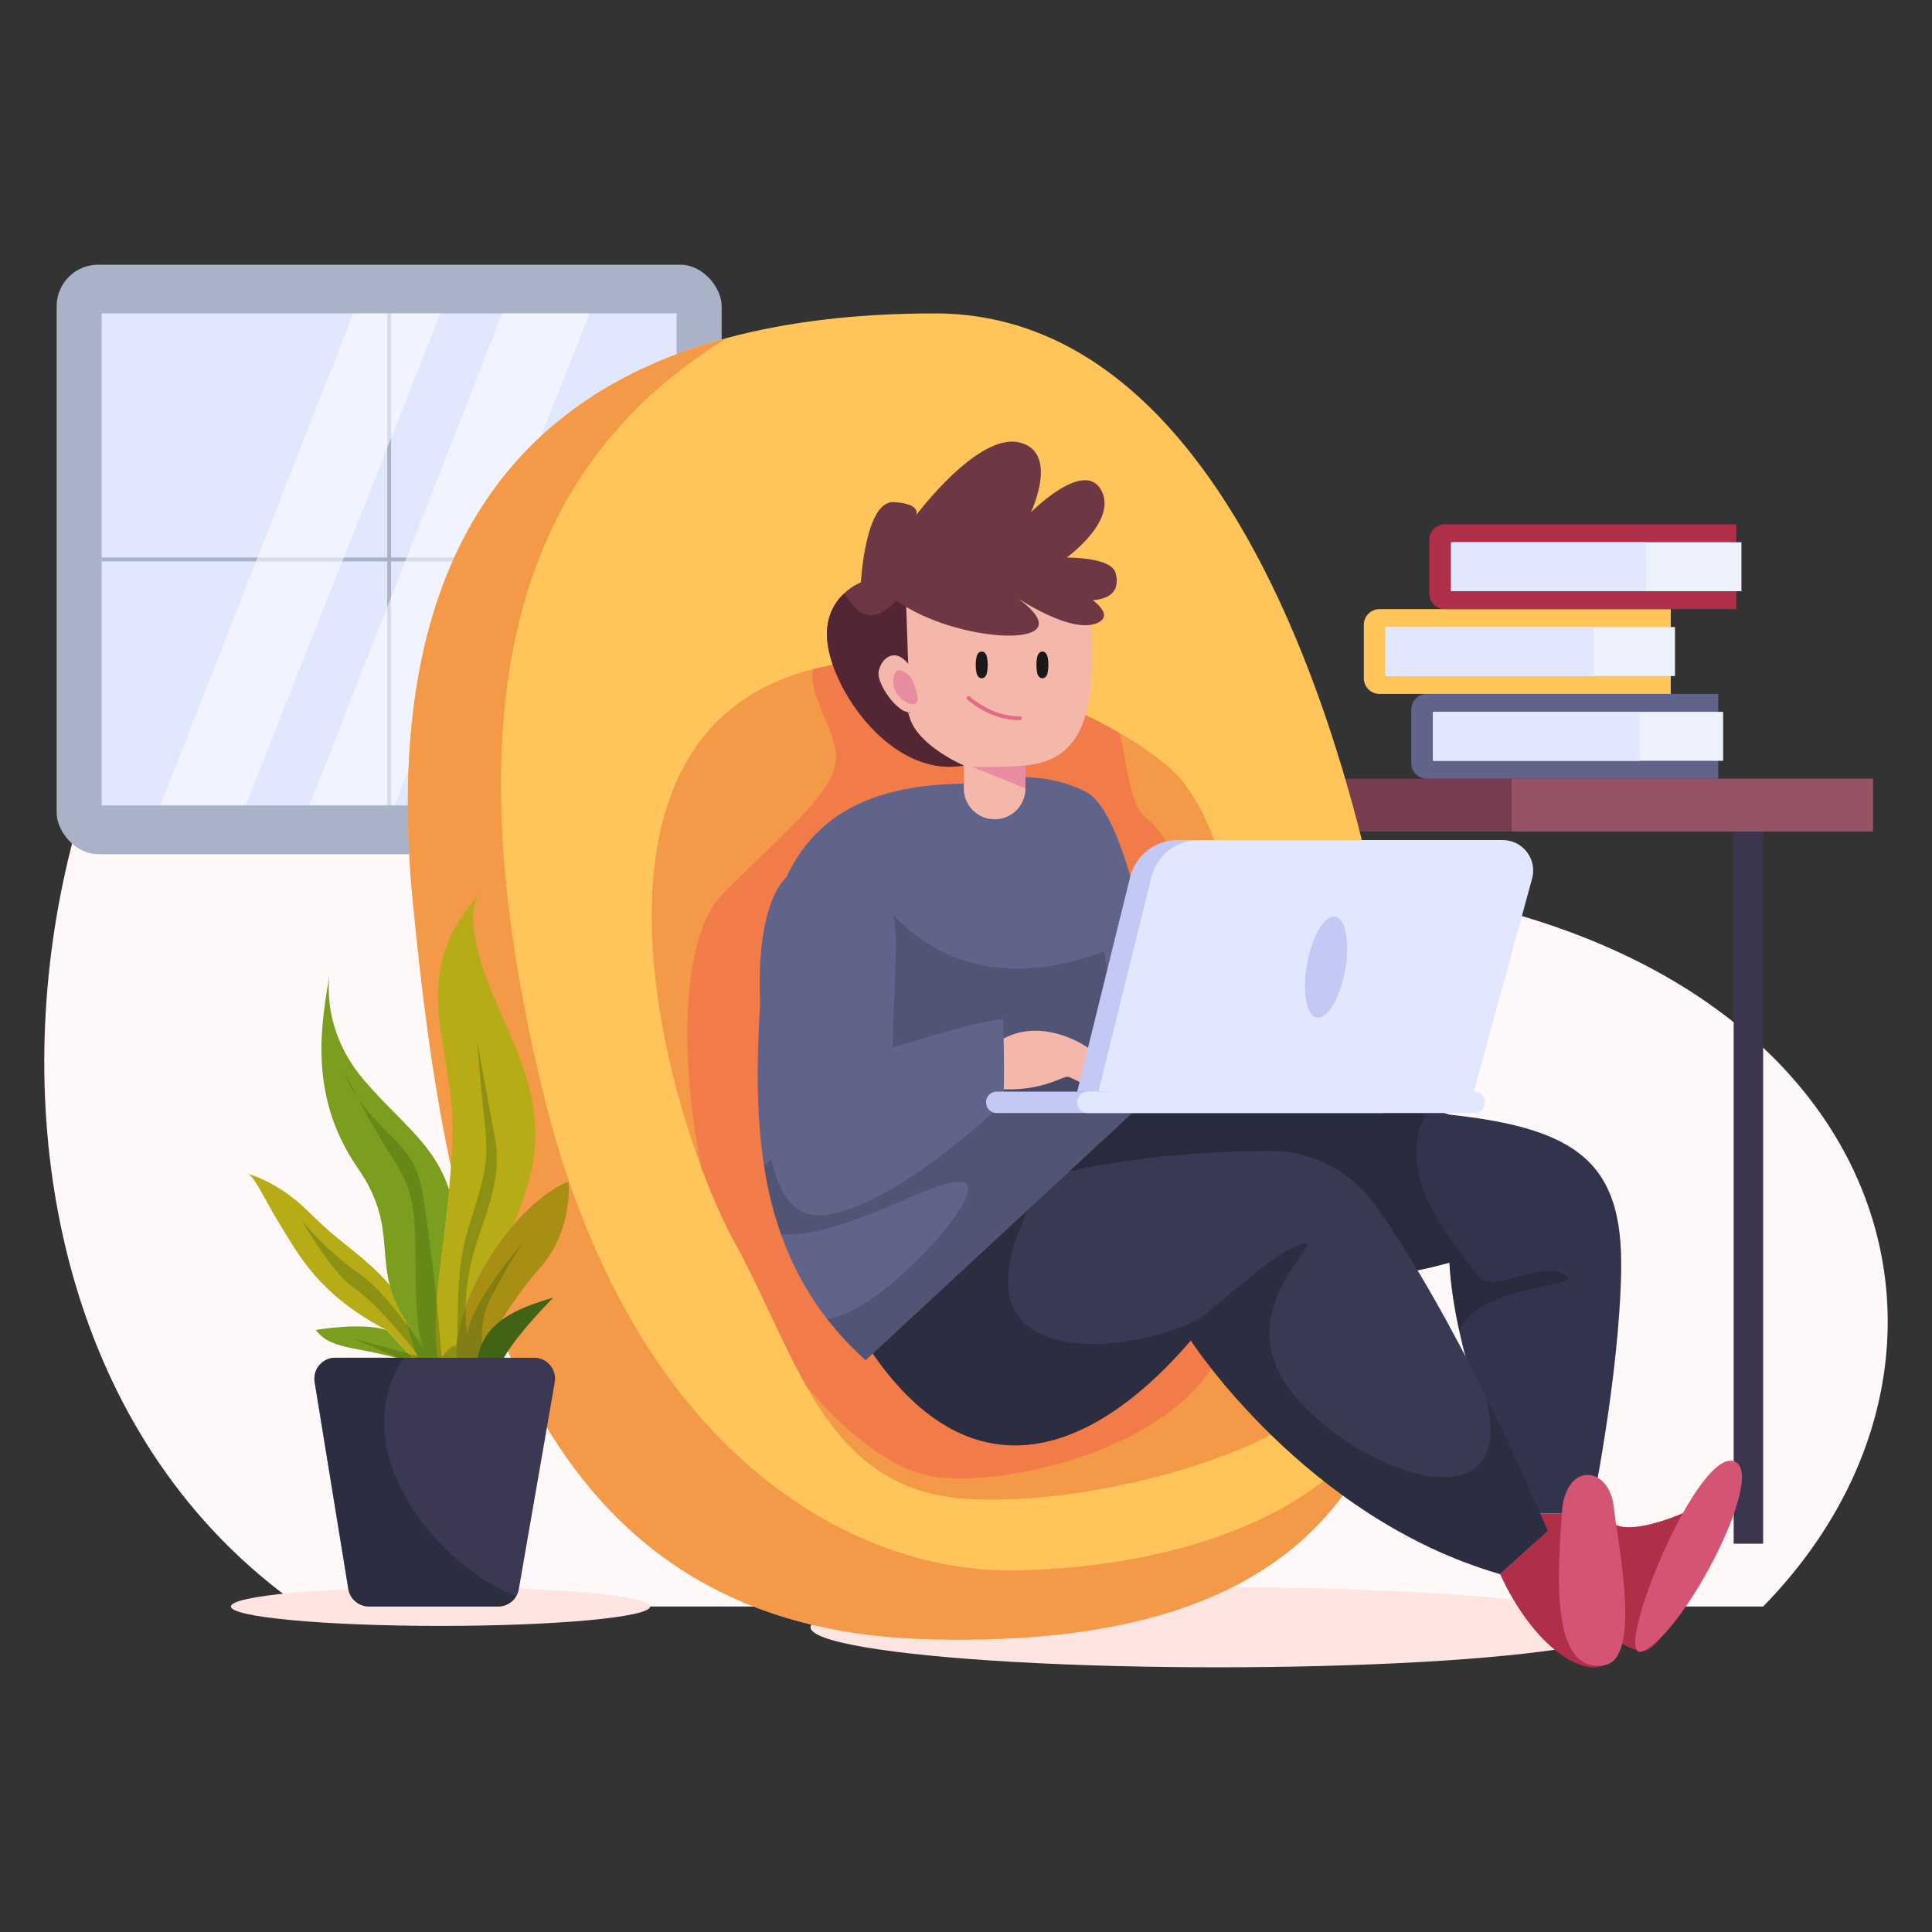 <?xml version="1.0" encoding="UTF-8"?>
<svg id="OBJECTS" xmlns="http://www.w3.org/2000/svg" viewBox="0 0 500 500">
  <rect x="0" y="0" width="500" height="500" fill="#333333" stroke="none"/>
  <defs>
    <style>
      .cls-1 {
        fill: #b7ac15;
      }

      .cls-1, .cls-2, .cls-3, .cls-4, .cls-5, .cls-6, .cls-7, .cls-8, .cls-9, .cls-10, .cls-11, .cls-12, .cls-13, .cls-14, .cls-15, .cls-16, .cls-17, .cls-18, .cls-19, .cls-20, .cls-21, .cls-22, .cls-23, .cls-24, .cls-25, .cls-26, .cls-27, .cls-28, .cls-29, .cls-30 {
        stroke-width: 0px;
      }

      .cls-2 {
        fill: #fff;
      }

      .cls-2, .cls-7 {
        opacity: .54;
      }

      .cls-3 {
        fill: #31344c;
      }

      .cls-4 {
        fill: #f27c49;
      }

      .cls-5, .cls-21 {
        fill: #383952;
      }

      .cls-31 {
        stroke: #191918;
        stroke-width: 2px;
      }

      .cls-31, .cls-32, .cls-33 {
        fill: none;
        stroke-miterlimit: 10;
      }

      .cls-6 {
        fill: #aab2c8;
      }

      .cls-7 {
        fill: #232433;
      }

      .cls-8 {
        fill: #ffe5e2;
      }

      .cls-9 {
        fill: #e0e7ff;
      }

      .cls-10 {
        fill: #3b364d;
      }

      .cls-11, .cls-21 {
        opacity: .36;
      }

      .cls-11, .cls-23 {
        fill: #426313;
      }

      .cls-12 {
        fill: #61648a;
      }

      .cls-13 {
        fill: #c3c9f4;
      }

      .cls-32 {
        stroke: #e56a85;
        stroke-linecap: round;
      }

      .cls-14 {
        fill: #edf1fc;
      }

      .cls-15 {
        fill: #d35473;
      }

      .cls-16 {
        fill: #965363;
      }

      .cls-17 {
        fill: #a88f14;
      }

      .cls-18 {
        fill: #af2f48;
      }

      .cls-19 {
        fill: #6d3744;
      }

      .cls-20 {
        fill: #7c9e1e;
      }

      .cls-22 {
        fill: #773c4d;
      }

      .cls-33 {
        stroke: #aab2c8;
      }

      .cls-24 {
        fill: #f4b8ab;
      }

      .cls-25 {
        fill: #542633;
      }

      .cls-26 {
        fill: #dd6595;
        opacity: .53;
      }

      .cls-27 {
        fill: #3a3852;
      }

      .cls-28 {
        fill: #ffc55a;
      }

      .cls-29 {
        fill: #fff8f8;
      }

      .cls-30 {
        fill: #f49947;
      }
    </style>
  </defs>
  <path class="cls-29" d="M456.3,415.76c61.95-63.35,35.13-161.63-84.89-184.06S225.5,74.96,116.34,102.97C7.19,130.99-34.25,337.27,77.76,415.76h378.54Z"/>
  <rect class="cls-10" x="448.67" y="208.36" width="7.63" height="191.15" transform="translate(904.97 607.87) rotate(180)"/>
  <path class="cls-8" d="M168.26,415.76c0,2.77-24.29,5.02-54.25,5.02s-54.25-2.25-54.25-5.02,24.29-5.02,54.25-5.02,54.25,2.25,54.25,5.02Z"/>
  <ellipse class="cls-8" cx="315.19" cy="421.12" rx="105.44" ry="10.38"/>
  <g>
    <rect class="cls-6" x="14.66" y="68.5" width="172.11" height="152.57" rx="10.76" ry="10.76"/>
    <rect class="cls-9" x="26.32" y="81.11" width="148.77" height="127.34"/>
    <line class="cls-33" x1="100.71" y1="81.11" x2="100.71" y2="208.45"/>
    <line class="cls-33" x1="175.09" y1="144.78" x2="26.32" y2="144.78"/>
    <polygon class="cls-2" points="91.41 81.11 41.52 208.36 63.58 208.36 114.01 81.11 91.41 81.11"/>
    <polygon class="cls-2" points="129.99 81.11 80.1 208.36 102.16 208.36 152.59 81.11 129.99 81.11"/>
  </g>
  <rect class="cls-22" x="338.23" y="201.53" width="146.49" height="13.66"/>
  <rect class="cls-16" x="391.28" y="201.53" width="93.44" height="13.66"/>
  <g>
    <path class="cls-12" d="M369.28,179.58h75.39v21.95h-75.39c-2.23,0-4.05-1.81-4.05-4.05v-13.85c0-2.23,1.81-4.05,4.05-4.05Z"/>
    <rect class="cls-14" x="370.99" y="184.22" width="74.95" height="12.67"/>
    <rect class="cls-9" x="370.81" y="184.22" width="53.5" height="12.67"/>
    <path class="cls-28" d="M357.01,157.64h75.39v21.95h-75.39c-2.23,0-4.05-1.81-4.05-4.05v-13.85c0-2.23,1.81-4.05,4.05-4.05Z"/>
    <rect class="cls-14" x="358.54" y="162.28" width="74.95" height="12.67"/>
    <rect class="cls-9" x="358.54" y="162.28" width="53.87" height="12.67"/>
    <path class="cls-18" d="M373.95,135.69h75.39v21.95h-75.39c-2.23,0-4.05-1.81-4.05-4.05v-13.85c0-2.23,1.81-4.05,4.05-4.05Z"/>
    <rect class="cls-14" x="375.73" y="140.33" width="74.95" height="12.67"/>
    <rect class="cls-9" x="375.48" y="140.33" width="50.52" height="12.67"/>
  </g>
  <g>
    <path class="cls-28" d="M366.12,314.54c.1,16.33-1.44,31.88-5.66,45.89,0,.01-.01.02-.01.03-11.82,39.21-44.7,66.22-121.58,63.72-104.34-3.4-123.3-100.42-132.05-191.13-7.11-73.61,15.02-127.78,81.44-145.61,15.45-4.15,33.29-6.33,53.72-6.33,93.9,0,123.74,171.36,124.14,233.43Z"/>
    <path class="cls-30" d="M360.45,360.46c-11.82,39.21-44.7,66.22-121.58,63.72-104.34-3.4-123.3-100.42-132.05-191.13-7.11-73.61,15.02-127.78,81.44-145.61-57.04,34.77-71.21,98.13-47.9,194.5,23.3,96.37,82.12,124.4,120.21,124.46,38.08.07,85.89-12.36,99.87-45.94Z"/>
    <path class="cls-30" d="M215.54,172.08c-74.43,13.25-41.96,119.56-25.51,149.33,16.45,29.77,23.46,65.02,61.48,66.59,38.01,1.57,86.59-15.67,91.29-28.2,4.7-12.53-16.81-77.87-16.81-77.87,0,0-2.97-66.12-23.58-83.49-20.6-17.37-62.16-30.77-86.88-26.37Z"/>
    <path class="cls-4" d="M315.19,351.38c-13.6,25.41-59.94,34.34-75.81,30.32-9.35-2.37-20.56-10.86-30.76-23.04-6.51-11.47-11.73-24.84-18.59-37.25-2.58-4.66-5.54-11.19-8.43-18.95-5.67-27.3-5.5-59.72,5.16-70.76,14.48-14.98,28.53-25.53,29.53-34.81.78-7.28-7.48-16.89-5.82-23.71,1.62-.41,3.31-.78,5.06-1.09,20.36-3.63,52.14,4.82,74.23,17.62,2.12,8.05,2.31,18.84,7.31,22.34,7.69,5.36,19.57,38.94,22.59,54.71,3,15.77-4.48,84.63-4.48,84.63Z"/>
  </g>
  <g>
    <path class="cls-18" d="M416.28,391.69c.6,9.57,28.27-2.64,31.93-7.93,0,0-15.15,43.54-23.04,43.54s-29.39-22.68-29.39-22.68l2.58-12.93h17.91Z"/>
    <path class="cls-15" d="M425.17,427.3c-8.58,3.68,12.87-50.46,23.04-49.24,10.17,1.22-11.96,44.48-23.04,49.24Z"/>
    <path class="cls-3" d="M419.56,329c-.56,27.99-7.83,62.69-7.83,62.69h-17.92s-11.01-23.62-16.18-47.39c-1.3-5.96-2.22-11.94-2.52-17.54,0,0-27.77,8.4-54.63,3.36-11.18-2.09-23.83-5.64-34.8-9.08-15.39-4.81-27.47-9.39-27.47-9.39l.91-1.16,19.59-24.79,52.73-7.93,6.18-.93,37.49,11.62c33.25,3.59,45.01,12.54,44.44,40.53Z"/>
    <path class="cls-7" d="M377.64,344.31c-1.3-5.96-2.22-11.94-2.52-17.54,0,0-27.77,8.4-54.63,3.36-11.18-2.09-23.83-5.64-34.8-9.08l-26.56-10.55-2.32-.92-4.4-18.34,56.72-19.82,22.33,6.36,37.51,10.67c-9.07,16.29,9.18,35.55,13.18,41.34,4.01,5.79,15.39-3.56,22.62,0,7.22,3.56-21.39,1.86-27.13,14.51Z"/>
    <path class="cls-18" d="M388.22,407.37c8.24,17.9,20.45,26.45,26.96,23.6l-2.85-29.71-11.8-5.09-12.31,11.19Z"/>
    <path class="cls-15" d="M415.18,430.96c-14.5,2.42-11.8-25.64-10.99-39.27.81-13.63,12.21-12.41,13.43-1.83,1.22,10.58,7.32,39.47-2.44,41.1Z"/>
    <path class="cls-5" d="M400.54,396.17l-12.31,11.2c-50.38-14.55-80.04-60.45-80.04-60.45-27.99,32.46-59.34,39.74-84.56,0,0,0,1.59-17.67,22.05-31.29,3.97-2.66,8.65-5.15,14.17-7.33,21.87-8.66,50.97-10.34,68.9-10.45,10.82-.06,20.95,5.21,27.2,14.05,10.55,14.91,20.6,33.4,28.49,49.26,9.7,19.5,16.11,35.02,16.11,35.02Z"/>
    <path class="cls-7" d="M400.54,396.17l-12.31,11.2c-50.38-14.55-80.04-60.45-80.04-60.45-27.99,32.46-59.34,39.74-84.56,0,0,0,1.59-17.67,22.05-31.29l21.11-3.9c-24.64,48.39,34.6,37.11,45.29,28.28,10.69-8.83,20.78-17.68,25.56-18.16,4.78-.49-20.41,18.12-2.65,39.31,17.76,21.2,58.74,34.4,49.44,0,9.7,19.5,16.11,35.02,16.11,35.02Z"/>
    <path class="cls-19" d="M277.75,155.14h-.75s-7.46,28.57-20.19,39.22c-2.29,1.92-4.76,3.26-7.38,3.74-17.17,3.17-32.13-16.39-34.96-29.81-1.58-7.5,1.21-12.11,3.98-14.69,2.17-2.07,4.34-2.87,4.34-2.87,0,0,1.13-21.17,8.5-20.78,7.09.37,5.9,3.17,5.81,3.39.46-.61,15.88-21.11,26.49-18.88,10.77,2.27,3.21,18.13,3.21,18.13,0,0,13.6-13.78,18.13-5.85,4.53,7.93-8.87,17.56-8.87,17.56,0,0,11.52-.18,12.66,3.98,1.13,4.15-.57,8.12-10.96,6.87Z"/>
    <path class="cls-25" d="M256.81,194.36c-2.29,1.92-4.76,3.26-7.38,3.74-17.17,3.17-32.13-16.39-34.96-29.81-1.58-7.5,1.21-12.11,3.98-14.69,2.56,3.32,5.97,9.97,13.77,1.54h3.62l20.97,39.22Z"/>
    <path class="cls-12" d="M302.41,279.34l-78.4,72.68c-3.81-3.43-7.13-7.01-10-10.73h-.01c-5.32-6.88-9.16-14.22-11.88-21.87-2.04-5.75-3.46-11.67-4.39-17.71-2.15-13.77-1.86-28.17-.98-42.47,2.04-33.49,12.16-55.85,52.36-56.42,0,0,18.43-5.15,32.07,2.2,10.73,5.77,17.72,48.44,20.21,66.39.68,4.87,1.02,7.92,1.02,7.92Z"/>
    <path class="cls-21" d="M285.71,246.24c-41.27,15.48-58.36-14.54-58.36-14.54l-13.35,47.97,28.56,8.8,49.72-5.18-6.57-37.05Z"/>
    <path class="cls-21" d="M302.41,279.34l-78.4,72.68c-3.81-3.43-7.13-7.01-10-10.73,13.64-1.03,42.94-33.65,35.24-35.35-6.89-1.51-30.59,14.61-47.13,13.48-2.04-5.75-3.46-11.67-4.39-17.71l25.19-22.05,78.46-8.24c.68,4.87,1.02,7.92,1.02,7.92Z"/>
    <path class="cls-24" d="M258.22,269.69c9.21-6.22,19.93-1.04,23.73,1.73,3.8,2.77,0,10.03,0,10.03,0,0-4.15-2.42-5.53-2.77-1.38-.35-8.05,4.84-21.31,2.77s3.11-11.76,3.11-11.76Z"/>
    <path class="cls-12" d="M204.41,226.26c18.06-13.47,28.29-1.63,27.41,21.64l-.87,23.27s23.03-7.35,28.67-7.35c0,0,.49,15.92,0,21.64,0,0-27.85,26.95-46.22,28.99-18.37,2.04-14.7-34.3-16.33-51.04-1.63-16.74,1.08-32.48,7.35-37.16Z"/>
    <g>
      <path class="cls-13" d="M278.77,282.52l13.7-55.49c1.4-5.66,6.47-9.63,12.3-9.63h78.61c5.16,0,8.94,4.86,7.66,9.86l-15.86,58.02-96.4-2.77Z"/>
      <path class="cls-9" d="M284.27,282.52l13.7-55.49c1.4-5.66,6.47-9.63,12.3-9.63h78.61c5.16,0,8.94,4.86,7.66,9.86l-15.86,58.02-96.4-2.77Z"/>
      <path class="cls-13" d="M357.96,288.05h-100.01c-1.53,0-2.77-1.24-2.77-2.77h0c0-1.53,1.24-2.77,2.77-2.77h100.01c1.53,0,2.77,1.24,2.77,2.77h0c0,1.53-1.24,2.77-2.77,2.77Z"/>
      <path class="cls-9" d="M381.54,288.05h-100.01c-1.53,0-2.77-1.24-2.77-2.77h0c0-1.53,1.24-2.77,2.77-2.77h100.01c1.53,0,2.77,1.24,2.77,2.77h0c0,1.53-1.24,2.77-2.77,2.77Z"/>
      <path class="cls-13" d="M348.1,251.18c-1.32,7.21-4.59,12.66-7.3,12.16s-3.85-6.75-2.53-13.96c1.32-7.21,4.59-12.66,7.3-12.16,2.72.5,3.85,6.75,2.53,13.96Z"/>
    </g>
    <path class="cls-24" d="M282.23,159.78c1.74,25.55-2.32,36.87-16.84,38.32v5.95c0,4.41-3.57,7.98-7.98,7.98h0c-4.41,0-7.98-3.57-7.98-7.98v-5.95s-11.61-4.94-13.94-12.19c-2.32-7.26,0-1.16,0-1.16l-1.03-29.61h48.15l-.38,4.65Z"/>
    <path class="cls-24" d="M236.22,173.62c-3.65-6.66-7.95-3.87-8.8,0-.86,3.87,6.87,13.28,8.8,9.97,1.93-3.31,0-9.97,0-9.97Z"/>
    <path class="cls-19" d="M228.22,151.86c7.77,9.45,29.81,14.36,37.79,12.09,7.98-2.27-3.36-9.63-3.36-9.63,0,0,14.79,10.2,21.56,6.8,6.77-3.4-11.49-11.71-11.49-11.71l-44.5,2.46Z"/>
    <path class="cls-31" d="M254.62,172.08c0,1.37-.24,2.47-.55,2.47s-.55-1.11-.55-2.47.25-2.47.55-2.47.55,1.11.55,2.47Z"/>
    <path class="cls-31" d="M270.32,172.08c0,1.37-.24,2.47-.55,2.47s-.55-1.11-.55-2.47.25-2.47.55-2.47.55,1.11.55,2.47Z"/>
    <path class="cls-32" d="M263.99,185.88c-7.52.17-13.34-5.24-13.34-5.24"/>
    <path class="cls-26" d="M265.4,198.1c-6.43.58-13.89.34-13.89.34l13.89,5.61v-5.95Z"/>
    <path class="cls-26" d="M235.84,175.41c-3.25-3.42-4.85-2.01-4.64,1.54.22,3.55,4.5,6.09,5.88,5.08,1.39-1.02-1.25-6.61-1.25-6.61Z"/>
  </g>
  <g>
    <g>
      <path class="cls-20" d="M108.53,353.32c-14.44-5.3-22.39-3.24-26.81-9.13,0,0,11.79-2.06,18.27,0l8.54,9.13Z"/>
      <path class="cls-1" d="M99.99,344.19c-17.55-9.17-22.75-19.57-27.21-26.76-4.46-7.19-6.94-13.13-8.67-13.63-1.73-.5,7.19,1.24,15.61,9.66,8.42,8.42,11.89,9.66,18.58,16.35,6.69,6.69,12.64,16.53,13.38,23.51h-3.15l-8.54-9.13Z"/>
      <path class="cls-20" d="M104.99,341.71c-9.48-14.55-.97-22.9-12.39-39.4-13.38-19.33-9.17-38.65-7.19-50.79,0,0-2.97,14.13,8.68,27.88,11.64,13.75,23.04,19.07,24.03,39.58.99,20.5-2.97,34.35-2.97,34.35h-6.62l-3.54-11.61Z"/>
      <path class="cls-1" d="M113.62,353.32c-3.18-13.63,3.02-36.89,3.51-59.93.5-23.04-12.39-40.14,6.69-61.7,0,0-3.96,3.96,1.49,19.82,5.45,15.86,17.59,32.46,11.65,53.77-5.95,21.31-18.76,38.76-18.67,48.04h-4.66Z"/>
      <path class="cls-17" d="M118.28,353.32c-1.98-16.35,14.71-41.84,28.83-47.54,0,0,1.49,12.53-7.68,22.74-9.17,10.21-15.98,24.8-15.98,24.8h-5.17Z"/>
      <path class="cls-23" d="M123.45,353.32c.62-10.87,10.04-14.68,19.7-17.48,0,0-11.65,11.75-13.63,17.48h-6.07Z"/>
      <path class="cls-11" d="M127.98,354.56c1.65-8.23,5.36-10.82,4.68-11.29-.68-.47-4.9,6.46-7.03,10.05,0,0-2.83-9.39,1.41-17.48,4.23-8.09,8.23-14.21,8.23-14.21,0,0-13.64,15.76-14.35,23.72,0,0-1.41-8.01.94-18.33,2.35-10.33,8.47-20.21,6.23-32.44-2.23-12.23-4.65-25.28-4.65-25.28,0,0,1.02,12.44,2.19,23.21,1.17,10.78-2.02,16.42-5.13,27.95-3.11,11.53-1.37,27.93-2.71,27.84-1.34-.08-3.46,2.97-3.46,2.97,0,0-1.42-17.64-3.53-32.7-2.11-15.05-1.88-17.08-11.05-26.06-9.17-8.98-10.35-14.47-10.35-14.47,0,0,6.19,12.31,11.33,20.31,5.14,8,6.78,11.53,6.78,25.64s.71,22.05,1.88,24.31c1.18,2.27-8.7-13.41-16.47-18.74-7.76-5.33-14.11-12.62-14.82-13.8-.71-1.18,7.53,13.64,13.64,17.64,6.12,4,16.77,17.64,16.77,17.64l-17.48-4.7,19.75,8.23h17.18Z"/>
    </g>
    <path class="cls-27" d="M143.57,357.71l-9.3,53.57c-.11.65-.34,1.25-.65,1.79-.94,1.62-2.7,2.69-4.67,2.69h-33.46c-2.65,0-4.92-1.92-5.34-4.53l-8.72-53.57c-.53-3.29,2.01-6.28,5.34-6.28h51.46c3.36,0,5.9,3.02,5.33,6.33Z"/>
    <path class="cls-7" d="M133.61,413.07c-.94,1.62-2.7,2.69-4.67,2.69h-33.46c-2.65,0-4.92-1.92-5.34-4.53l-8.72-53.57c-.53-3.29,2.01-6.28,5.34-6.28h17.69c-16.41,25.48,10.96,55.1,29.15,61.69Z"/>
  </g>
  <path class="cls-28" d="M190.03,321.41c6.86,12.41,12.07,25.78,18.59,37.25-7.13-8.51-13.76-18.82-18.92-30.14-3.3-7.23-6.07-16.32-8.09-26.06,2.89,7.76,5.85,14.29,8.43,18.95Z"/>
</svg>